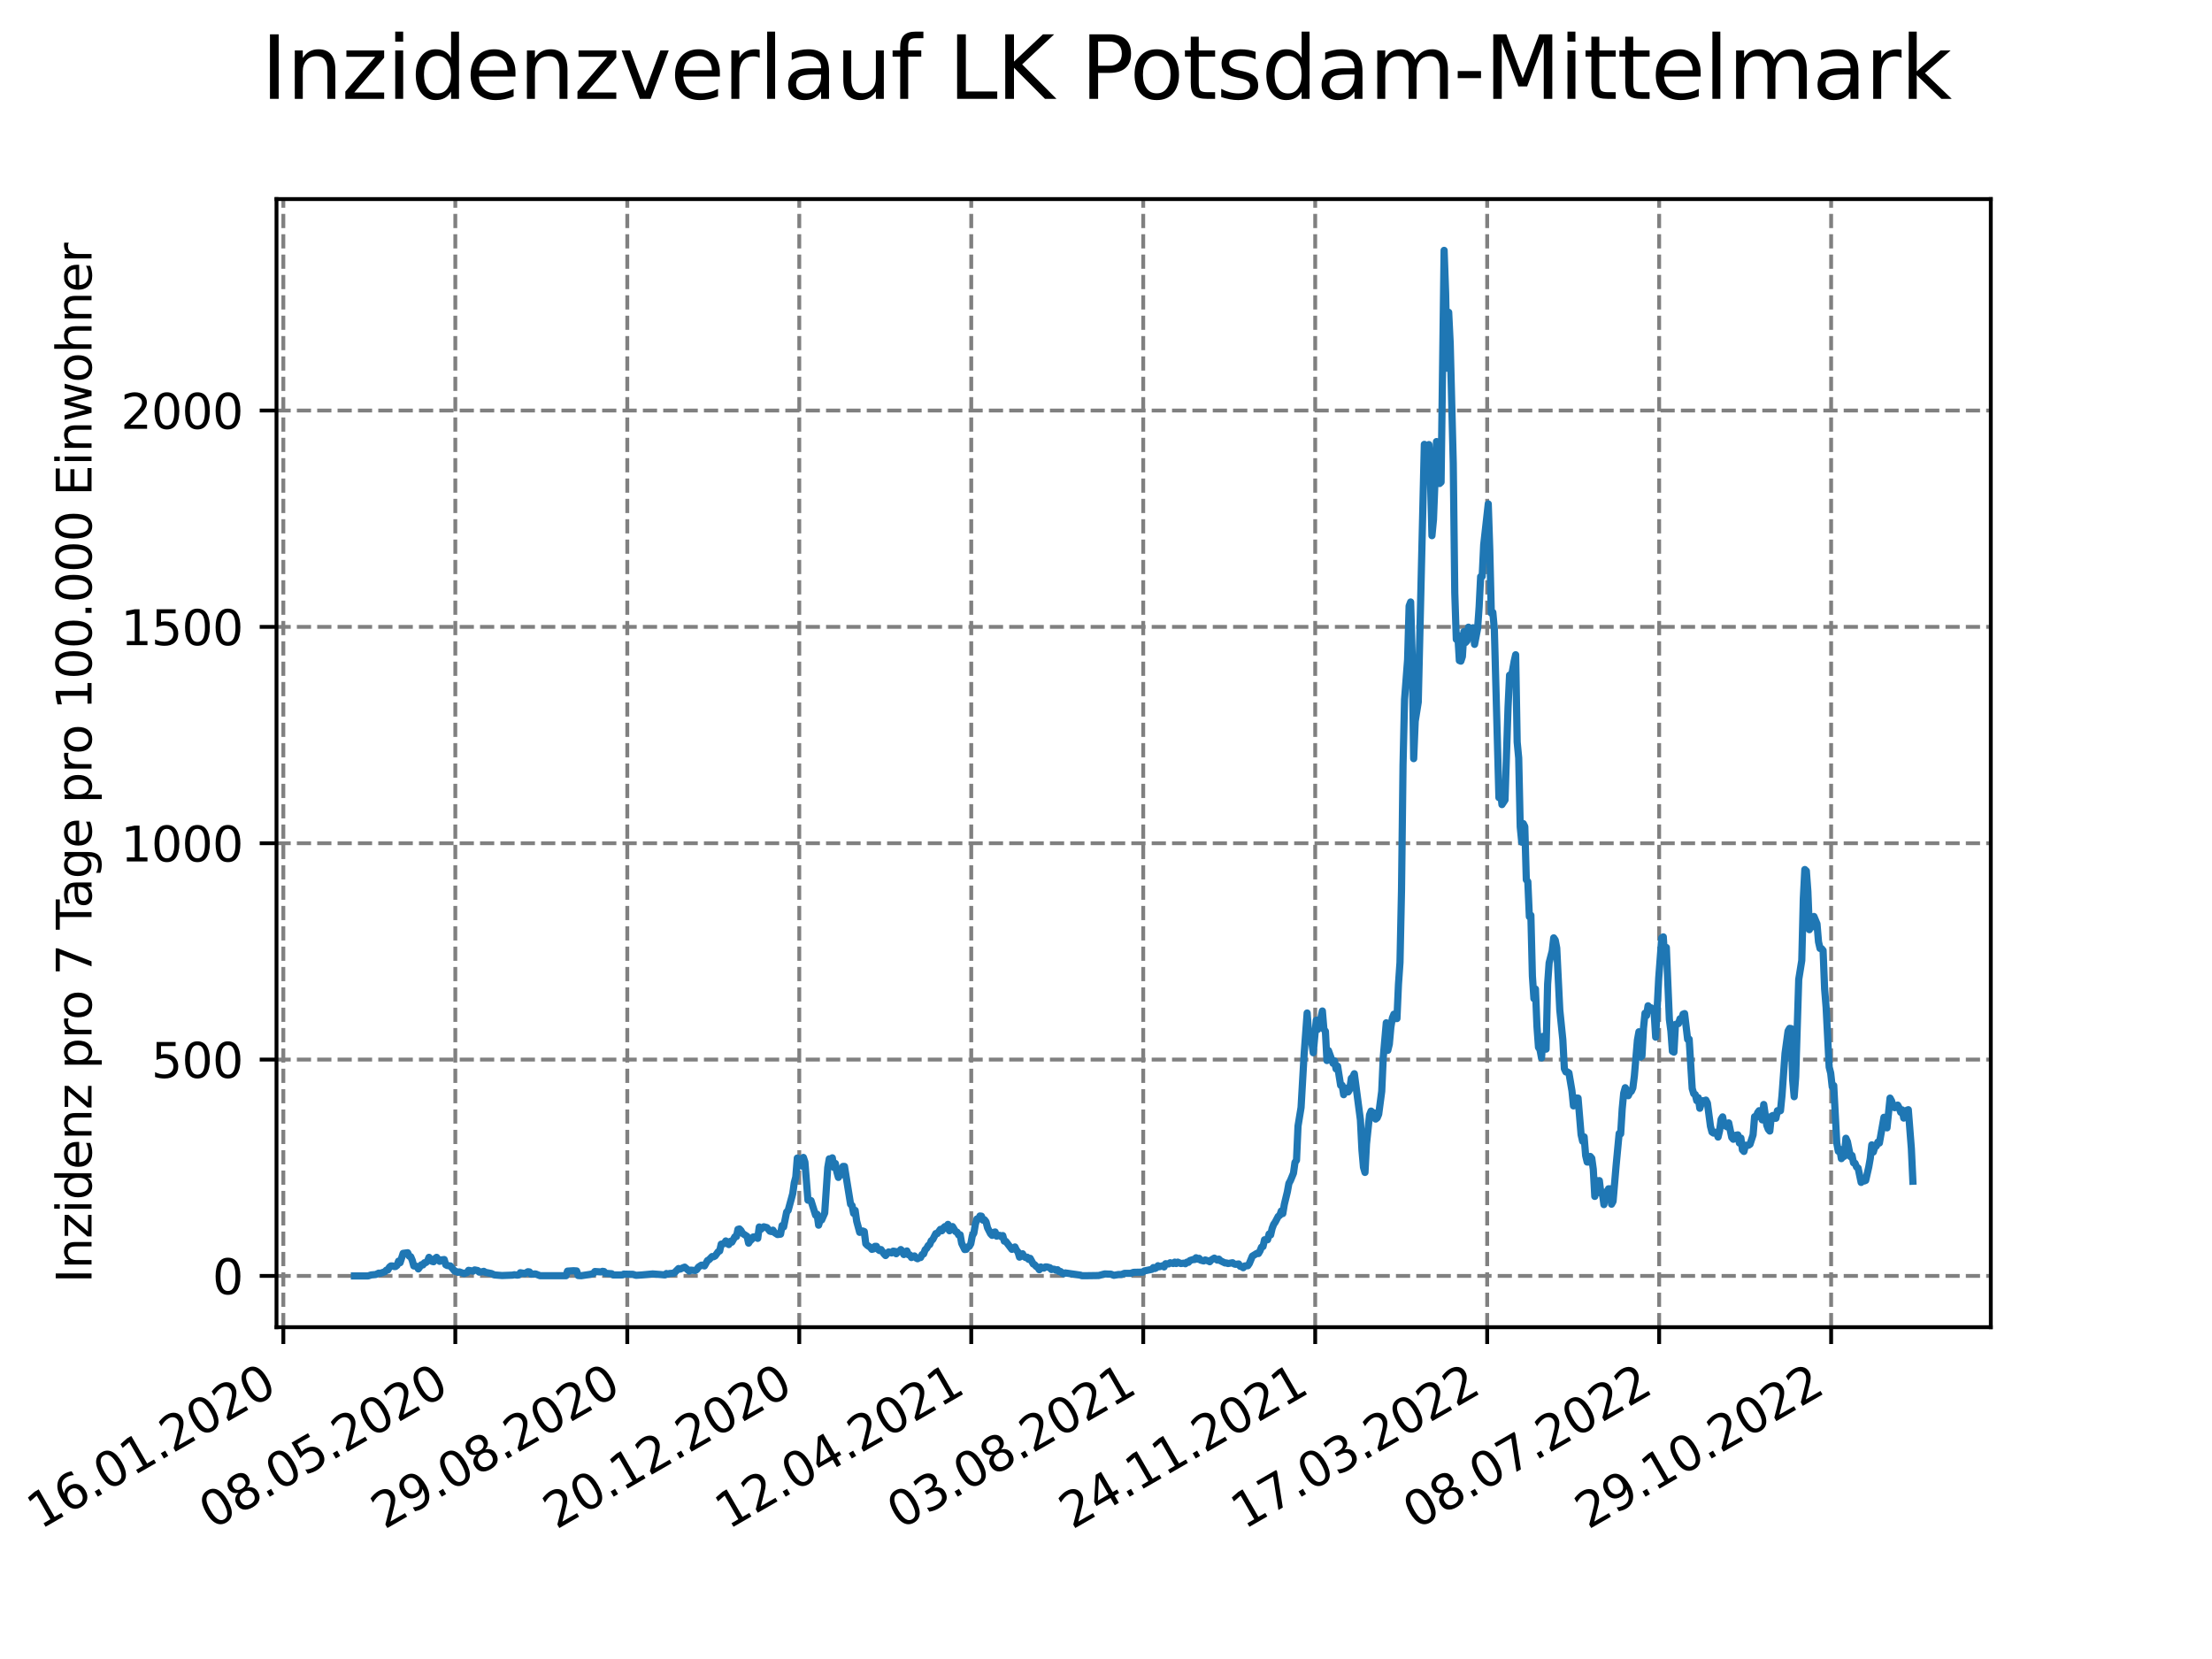 <?xml version="1.0" encoding="utf-8" standalone="no"?>
<!DOCTYPE svg PUBLIC "-//W3C//DTD SVG 1.1//EN"
  "http://www.w3.org/Graphics/SVG/1.1/DTD/svg11.dtd">
<svg xmlns:xlink="http://www.w3.org/1999/xlink" width="460.8pt" height="345.6pt" viewBox="0 0 460.8 345.6" xmlns="http://www.w3.org/2000/svg" version="1.1">
 <defs>
  <style type="text/css">*{stroke-linejoin: round; stroke-linecap: butt}</style>
 </defs>
 <g id="figure_1">
  <g id="patch_1">
   <path d="M 0 345.6 
L 460.8 345.6 
L 460.8 0 
L 0 0 
z
" style="fill: #ffffff"/>
  </g>
  <g id="axes_1">
   <g id="patch_2">
    <path d="M 57.6 276.48 
L 414.72 276.48 
L 414.72 41.472 
L 57.6 41.472 
z
" style="fill: #ffffff"/>
   </g>
   <g id="matplotlib.axis_1">
    <g id="xtick_1">
     <g id="line2d_1">
      <path d="M 59.024 276.48 
L 59.024 41.472 
" clip-path="url(#pfb2102e911)" style="fill: none; stroke-dasharray: 2.96,1.28; stroke-dashoffset: 0; stroke: #808080; stroke-width: 0.8"/>
     </g>
     <g id="line2d_2">
      <defs>
       <path id="mb296b9933c" d="M 0 0 
L 0 3.5 
" style="stroke: #000000; stroke-width: 0.8"/>
      </defs>
      <g>
       <use xlink:href="#mb296b9933c" x="59.024" y="276.48" style="stroke: #000000; stroke-width: 0.8"/>
      </g>
     </g>
     <g id="text_1">
      <!-- 16.01.2020 -->
      <g transform="translate(8.399 318.689) rotate(-30) scale(0.1 -0.1)">
       <defs>
        <path id="DejaVuSans-31" d="M 794 531 
L 1825 531 
L 1825 4091 
L 703 3866 
L 703 4441 
L 1819 4666 
L 2450 4666 
L 2450 531 
L 3481 531 
L 3481 0 
L 794 0 
L 794 531 
z
" transform="scale(0.016)"/>
        <path id="DejaVuSans-36" d="M 2113 2584 
Q 1688 2584 1439 2293 
Q 1191 2003 1191 1497 
Q 1191 994 1439 701 
Q 1688 409 2113 409 
Q 2538 409 2786 701 
Q 3034 994 3034 1497 
Q 3034 2003 2786 2293 
Q 2538 2584 2113 2584 
z
M 3366 4563 
L 3366 3988 
Q 3128 4100 2886 4159 
Q 2644 4219 2406 4219 
Q 1781 4219 1451 3797 
Q 1122 3375 1075 2522 
Q 1259 2794 1537 2939 
Q 1816 3084 2150 3084 
Q 2853 3084 3261 2657 
Q 3669 2231 3669 1497 
Q 3669 778 3244 343 
Q 2819 -91 2113 -91 
Q 1303 -91 875 529 
Q 447 1150 447 2328 
Q 447 3434 972 4092 
Q 1497 4750 2381 4750 
Q 2619 4750 2861 4703 
Q 3103 4656 3366 4563 
z
" transform="scale(0.016)"/>
        <path id="DejaVuSans-2e" d="M 684 794 
L 1344 794 
L 1344 0 
L 684 0 
L 684 794 
z
" transform="scale(0.016)"/>
        <path id="DejaVuSans-30" d="M 2034 4250 
Q 1547 4250 1301 3770 
Q 1056 3291 1056 2328 
Q 1056 1369 1301 889 
Q 1547 409 2034 409 
Q 2525 409 2770 889 
Q 3016 1369 3016 2328 
Q 3016 3291 2770 3770 
Q 2525 4250 2034 4250 
z
M 2034 4750 
Q 2819 4750 3233 4129 
Q 3647 3509 3647 2328 
Q 3647 1150 3233 529 
Q 2819 -91 2034 -91 
Q 1250 -91 836 529 
Q 422 1150 422 2328 
Q 422 3509 836 4129 
Q 1250 4750 2034 4750 
z
" transform="scale(0.016)"/>
        <path id="DejaVuSans-32" d="M 1228 531 
L 3431 531 
L 3431 0 
L 469 0 
L 469 531 
Q 828 903 1448 1529 
Q 2069 2156 2228 2338 
Q 2531 2678 2651 2914 
Q 2772 3150 2772 3378 
Q 2772 3750 2511 3984 
Q 2250 4219 1831 4219 
Q 1534 4219 1204 4116 
Q 875 4013 500 3803 
L 500 4441 
Q 881 4594 1212 4672 
Q 1544 4750 1819 4750 
Q 2544 4750 2975 4387 
Q 3406 4025 3406 3419 
Q 3406 3131 3298 2873 
Q 3191 2616 2906 2266 
Q 2828 2175 2409 1742 
Q 1991 1309 1228 531 
z
" transform="scale(0.016)"/>
       </defs>
       <use xlink:href="#DejaVuSans-31"/>
       <use xlink:href="#DejaVuSans-36" x="63.623"/>
       <use xlink:href="#DejaVuSans-2e" x="127.246"/>
       <use xlink:href="#DejaVuSans-30" x="159.033"/>
       <use xlink:href="#DejaVuSans-31" x="222.656"/>
       <use xlink:href="#DejaVuSans-2e" x="286.279"/>
       <use xlink:href="#DejaVuSans-32" x="318.066"/>
       <use xlink:href="#DejaVuSans-30" x="381.689"/>
       <use xlink:href="#DejaVuSans-32" x="445.312"/>
       <use xlink:href="#DejaVuSans-30" x="508.936"/>
      </g>
     </g>
    </g>
    <g id="xtick_2">
     <g id="line2d_3">
      <path d="M 94.85 276.48 
L 94.85 41.472 
" clip-path="url(#pfb2102e911)" style="fill: none; stroke-dasharray: 2.96,1.28; stroke-dashoffset: 0; stroke: #808080; stroke-width: 0.8"/>
     </g>
     <g id="line2d_4">
      <g>
       <use xlink:href="#mb296b9933c" x="94.85" y="276.48" style="stroke: #000000; stroke-width: 0.8"/>
      </g>
     </g>
     <g id="text_2">
      <!-- 08.05.2020 -->
      <g transform="translate(44.225 318.689) rotate(-30) scale(0.1 -0.1)">
       <defs>
        <path id="DejaVuSans-38" d="M 2034 2216 
Q 1584 2216 1326 1975 
Q 1069 1734 1069 1313 
Q 1069 891 1326 650 
Q 1584 409 2034 409 
Q 2484 409 2743 651 
Q 3003 894 3003 1313 
Q 3003 1734 2745 1975 
Q 2488 2216 2034 2216 
z
M 1403 2484 
Q 997 2584 770 2862 
Q 544 3141 544 3541 
Q 544 4100 942 4425 
Q 1341 4750 2034 4750 
Q 2731 4750 3128 4425 
Q 3525 4100 3525 3541 
Q 3525 3141 3298 2862 
Q 3072 2584 2669 2484 
Q 3125 2378 3379 2068 
Q 3634 1759 3634 1313 
Q 3634 634 3220 271 
Q 2806 -91 2034 -91 
Q 1263 -91 848 271 
Q 434 634 434 1313 
Q 434 1759 690 2068 
Q 947 2378 1403 2484 
z
M 1172 3481 
Q 1172 3119 1398 2916 
Q 1625 2713 2034 2713 
Q 2441 2713 2670 2916 
Q 2900 3119 2900 3481 
Q 2900 3844 2670 4047 
Q 2441 4250 2034 4250 
Q 1625 4250 1398 4047 
Q 1172 3844 1172 3481 
z
" transform="scale(0.016)"/>
        <path id="DejaVuSans-35" d="M 691 4666 
L 3169 4666 
L 3169 4134 
L 1269 4134 
L 1269 2991 
Q 1406 3038 1543 3061 
Q 1681 3084 1819 3084 
Q 2600 3084 3056 2656 
Q 3513 2228 3513 1497 
Q 3513 744 3044 326 
Q 2575 -91 1722 -91 
Q 1428 -91 1123 -41 
Q 819 9 494 109 
L 494 744 
Q 775 591 1075 516 
Q 1375 441 1709 441 
Q 2250 441 2565 725 
Q 2881 1009 2881 1497 
Q 2881 1984 2565 2268 
Q 2250 2553 1709 2553 
Q 1456 2553 1204 2497 
Q 953 2441 691 2322 
L 691 4666 
z
" transform="scale(0.016)"/>
       </defs>
       <use xlink:href="#DejaVuSans-30"/>
       <use xlink:href="#DejaVuSans-38" x="63.623"/>
       <use xlink:href="#DejaVuSans-2e" x="127.246"/>
       <use xlink:href="#DejaVuSans-30" x="159.033"/>
       <use xlink:href="#DejaVuSans-35" x="222.656"/>
       <use xlink:href="#DejaVuSans-2e" x="286.279"/>
       <use xlink:href="#DejaVuSans-32" x="318.066"/>
       <use xlink:href="#DejaVuSans-30" x="381.689"/>
       <use xlink:href="#DejaVuSans-32" x="445.312"/>
       <use xlink:href="#DejaVuSans-30" x="508.936"/>
      </g>
     </g>
    </g>
    <g id="xtick_3">
     <g id="line2d_5">
      <path d="M 130.676 276.48 
L 130.676 41.472 
" clip-path="url(#pfb2102e911)" style="fill: none; stroke-dasharray: 2.96,1.28; stroke-dashoffset: 0; stroke: #808080; stroke-width: 0.8"/>
     </g>
     <g id="line2d_6">
      <g>
       <use xlink:href="#mb296b9933c" x="130.676" y="276.48" style="stroke: #000000; stroke-width: 0.8"/>
      </g>
     </g>
     <g id="text_3">
      <!-- 29.08.2020 -->
      <g transform="translate(80.051 318.689) rotate(-30) scale(0.1 -0.1)">
       <defs>
        <path id="DejaVuSans-39" d="M 703 97 
L 703 672 
Q 941 559 1184 500 
Q 1428 441 1663 441 
Q 2288 441 2617 861 
Q 2947 1281 2994 2138 
Q 2813 1869 2534 1725 
Q 2256 1581 1919 1581 
Q 1219 1581 811 2004 
Q 403 2428 403 3163 
Q 403 3881 828 4315 
Q 1253 4750 1959 4750 
Q 2769 4750 3195 4129 
Q 3622 3509 3622 2328 
Q 3622 1225 3098 567 
Q 2575 -91 1691 -91 
Q 1453 -91 1209 -44 
Q 966 3 703 97 
z
M 1959 2075 
Q 2384 2075 2632 2365 
Q 2881 2656 2881 3163 
Q 2881 3666 2632 3958 
Q 2384 4250 1959 4250 
Q 1534 4250 1286 3958 
Q 1038 3666 1038 3163 
Q 1038 2656 1286 2365 
Q 1534 2075 1959 2075 
z
" transform="scale(0.016)"/>
       </defs>
       <use xlink:href="#DejaVuSans-32"/>
       <use xlink:href="#DejaVuSans-39" x="63.623"/>
       <use xlink:href="#DejaVuSans-2e" x="127.246"/>
       <use xlink:href="#DejaVuSans-30" x="159.033"/>
       <use xlink:href="#DejaVuSans-38" x="222.656"/>
       <use xlink:href="#DejaVuSans-2e" x="286.279"/>
       <use xlink:href="#DejaVuSans-32" x="318.066"/>
       <use xlink:href="#DejaVuSans-30" x="381.689"/>
       <use xlink:href="#DejaVuSans-32" x="445.312"/>
       <use xlink:href="#DejaVuSans-30" x="508.936"/>
      </g>
     </g>
    </g>
    <g id="xtick_4">
     <g id="line2d_7">
      <path d="M 166.502 276.48 
L 166.502 41.472 
" clip-path="url(#pfb2102e911)" style="fill: none; stroke-dasharray: 2.96,1.28; stroke-dashoffset: 0; stroke: #808080; stroke-width: 0.8"/>
     </g>
     <g id="line2d_8">
      <g>
       <use xlink:href="#mb296b9933c" x="166.502" y="276.48" style="stroke: #000000; stroke-width: 0.8"/>
      </g>
     </g>
     <g id="text_4">
      <!-- 20.12.2020 -->
      <g transform="translate(115.877 318.689) rotate(-30) scale(0.1 -0.1)">
       <use xlink:href="#DejaVuSans-32"/>
       <use xlink:href="#DejaVuSans-30" x="63.623"/>
       <use xlink:href="#DejaVuSans-2e" x="127.246"/>
       <use xlink:href="#DejaVuSans-31" x="159.033"/>
       <use xlink:href="#DejaVuSans-32" x="222.656"/>
       <use xlink:href="#DejaVuSans-2e" x="286.279"/>
       <use xlink:href="#DejaVuSans-32" x="318.066"/>
       <use xlink:href="#DejaVuSans-30" x="381.689"/>
       <use xlink:href="#DejaVuSans-32" x="445.312"/>
       <use xlink:href="#DejaVuSans-30" x="508.936"/>
      </g>
     </g>
    </g>
    <g id="xtick_5">
     <g id="line2d_9">
      <path d="M 202.329 276.48 
L 202.329 41.472 
" clip-path="url(#pfb2102e911)" style="fill: none; stroke-dasharray: 2.96,1.28; stroke-dashoffset: 0; stroke: #808080; stroke-width: 0.8"/>
     </g>
     <g id="line2d_10">
      <g>
       <use xlink:href="#mb296b9933c" x="202.329" y="276.48" style="stroke: #000000; stroke-width: 0.8"/>
      </g>
     </g>
     <g id="text_5">
      <!-- 12.04.2021 -->
      <g transform="translate(151.703 318.689) rotate(-30) scale(0.1 -0.1)">
       <defs>
        <path id="DejaVuSans-34" d="M 2419 4116 
L 825 1625 
L 2419 1625 
L 2419 4116 
z
M 2253 4666 
L 3047 4666 
L 3047 1625 
L 3713 1625 
L 3713 1100 
L 3047 1100 
L 3047 0 
L 2419 0 
L 2419 1100 
L 313 1100 
L 313 1709 
L 2253 4666 
z
" transform="scale(0.016)"/>
       </defs>
       <use xlink:href="#DejaVuSans-31"/>
       <use xlink:href="#DejaVuSans-32" x="63.623"/>
       <use xlink:href="#DejaVuSans-2e" x="127.246"/>
       <use xlink:href="#DejaVuSans-30" x="159.033"/>
       <use xlink:href="#DejaVuSans-34" x="222.656"/>
       <use xlink:href="#DejaVuSans-2e" x="286.279"/>
       <use xlink:href="#DejaVuSans-32" x="318.066"/>
       <use xlink:href="#DejaVuSans-30" x="381.689"/>
       <use xlink:href="#DejaVuSans-32" x="445.312"/>
       <use xlink:href="#DejaVuSans-31" x="508.936"/>
      </g>
     </g>
    </g>
    <g id="xtick_6">
     <g id="line2d_11">
      <path d="M 238.155 276.48 
L 238.155 41.472 
" clip-path="url(#pfb2102e911)" style="fill: none; stroke-dasharray: 2.96,1.28; stroke-dashoffset: 0; stroke: #808080; stroke-width: 0.8"/>
     </g>
     <g id="line2d_12">
      <g>
       <use xlink:href="#mb296b9933c" x="238.155" y="276.48" style="stroke: #000000; stroke-width: 0.8"/>
      </g>
     </g>
     <g id="text_6">
      <!-- 03.08.2021 -->
      <g transform="translate(187.53 318.689) rotate(-30) scale(0.1 -0.1)">
       <defs>
        <path id="DejaVuSans-33" d="M 2597 2516 
Q 3050 2419 3304 2112 
Q 3559 1806 3559 1356 
Q 3559 666 3084 287 
Q 2609 -91 1734 -91 
Q 1441 -91 1130 -33 
Q 819 25 488 141 
L 488 750 
Q 750 597 1062 519 
Q 1375 441 1716 441 
Q 2309 441 2620 675 
Q 2931 909 2931 1356 
Q 2931 1769 2642 2001 
Q 2353 2234 1838 2234 
L 1294 2234 
L 1294 2753 
L 1863 2753 
Q 2328 2753 2575 2939 
Q 2822 3125 2822 3475 
Q 2822 3834 2567 4026 
Q 2313 4219 1838 4219 
Q 1578 4219 1281 4162 
Q 984 4106 628 3988 
L 628 4550 
Q 988 4650 1302 4700 
Q 1616 4750 1894 4750 
Q 2613 4750 3031 4423 
Q 3450 4097 3450 3541 
Q 3450 3153 3228 2886 
Q 3006 2619 2597 2516 
z
" transform="scale(0.016)"/>
       </defs>
       <use xlink:href="#DejaVuSans-30"/>
       <use xlink:href="#DejaVuSans-33" x="63.623"/>
       <use xlink:href="#DejaVuSans-2e" x="127.246"/>
       <use xlink:href="#DejaVuSans-30" x="159.033"/>
       <use xlink:href="#DejaVuSans-38" x="222.656"/>
       <use xlink:href="#DejaVuSans-2e" x="286.279"/>
       <use xlink:href="#DejaVuSans-32" x="318.066"/>
       <use xlink:href="#DejaVuSans-30" x="381.689"/>
       <use xlink:href="#DejaVuSans-32" x="445.312"/>
       <use xlink:href="#DejaVuSans-31" x="508.936"/>
      </g>
     </g>
    </g>
    <g id="xtick_7">
     <g id="line2d_13">
      <path d="M 273.981 276.48 
L 273.981 41.472 
" clip-path="url(#pfb2102e911)" style="fill: none; stroke-dasharray: 2.96,1.28; stroke-dashoffset: 0; stroke: #808080; stroke-width: 0.8"/>
     </g>
     <g id="line2d_14">
      <g>
       <use xlink:href="#mb296b9933c" x="273.981" y="276.48" style="stroke: #000000; stroke-width: 0.8"/>
      </g>
     </g>
     <g id="text_7">
      <!-- 24.11.2021 -->
      <g transform="translate(223.356 318.689) rotate(-30) scale(0.1 -0.1)">
       <use xlink:href="#DejaVuSans-32"/>
       <use xlink:href="#DejaVuSans-34" x="63.623"/>
       <use xlink:href="#DejaVuSans-2e" x="127.246"/>
       <use xlink:href="#DejaVuSans-31" x="159.033"/>
       <use xlink:href="#DejaVuSans-31" x="222.656"/>
       <use xlink:href="#DejaVuSans-2e" x="286.279"/>
       <use xlink:href="#DejaVuSans-32" x="318.066"/>
       <use xlink:href="#DejaVuSans-30" x="381.689"/>
       <use xlink:href="#DejaVuSans-32" x="445.312"/>
       <use xlink:href="#DejaVuSans-31" x="508.936"/>
      </g>
     </g>
    </g>
    <g id="xtick_8">
     <g id="line2d_15">
      <path d="M 309.807 276.48 
L 309.807 41.472 
" clip-path="url(#pfb2102e911)" style="fill: none; stroke-dasharray: 2.96,1.28; stroke-dashoffset: 0; stroke: #808080; stroke-width: 0.8"/>
     </g>
     <g id="line2d_16">
      <g>
       <use xlink:href="#mb296b9933c" x="309.807" y="276.48" style="stroke: #000000; stroke-width: 0.8"/>
      </g>
     </g>
     <g id="text_8">
      <!-- 17.03.2022 -->
      <g transform="translate(259.182 318.689) rotate(-30) scale(0.1 -0.1)">
       <defs>
        <path id="DejaVuSans-37" d="M 525 4666 
L 3525 4666 
L 3525 4397 
L 1831 0 
L 1172 0 
L 2766 4134 
L 525 4134 
L 525 4666 
z
" transform="scale(0.016)"/>
       </defs>
       <use xlink:href="#DejaVuSans-31"/>
       <use xlink:href="#DejaVuSans-37" x="63.623"/>
       <use xlink:href="#DejaVuSans-2e" x="127.246"/>
       <use xlink:href="#DejaVuSans-30" x="159.033"/>
       <use xlink:href="#DejaVuSans-33" x="222.656"/>
       <use xlink:href="#DejaVuSans-2e" x="286.279"/>
       <use xlink:href="#DejaVuSans-32" x="318.066"/>
       <use xlink:href="#DejaVuSans-30" x="381.689"/>
       <use xlink:href="#DejaVuSans-32" x="445.312"/>
       <use xlink:href="#DejaVuSans-32" x="508.936"/>
      </g>
     </g>
    </g>
    <g id="xtick_9">
     <g id="line2d_17">
      <path d="M 345.633 276.48 
L 345.633 41.472 
" clip-path="url(#pfb2102e911)" style="fill: none; stroke-dasharray: 2.96,1.28; stroke-dashoffset: 0; stroke: #808080; stroke-width: 0.8"/>
     </g>
     <g id="line2d_18">
      <g>
       <use xlink:href="#mb296b9933c" x="345.633" y="276.48" style="stroke: #000000; stroke-width: 0.8"/>
      </g>
     </g>
     <g id="text_9">
      <!-- 08.07.2022 -->
      <g transform="translate(295.008 318.689) rotate(-30) scale(0.1 -0.1)">
       <use xlink:href="#DejaVuSans-30"/>
       <use xlink:href="#DejaVuSans-38" x="63.623"/>
       <use xlink:href="#DejaVuSans-2e" x="127.246"/>
       <use xlink:href="#DejaVuSans-30" x="159.033"/>
       <use xlink:href="#DejaVuSans-37" x="222.656"/>
       <use xlink:href="#DejaVuSans-2e" x="286.279"/>
       <use xlink:href="#DejaVuSans-32" x="318.066"/>
       <use xlink:href="#DejaVuSans-30" x="381.689"/>
       <use xlink:href="#DejaVuSans-32" x="445.312"/>
       <use xlink:href="#DejaVuSans-32" x="508.936"/>
      </g>
     </g>
    </g>
    <g id="xtick_10">
     <g id="line2d_19">
      <path d="M 381.459 276.48 
L 381.459 41.472 
" clip-path="url(#pfb2102e911)" style="fill: none; stroke-dasharray: 2.96,1.28; stroke-dashoffset: 0; stroke: #808080; stroke-width: 0.8"/>
     </g>
     <g id="line2d_20">
      <g>
       <use xlink:href="#mb296b9933c" x="381.459" y="276.48" style="stroke: #000000; stroke-width: 0.8"/>
      </g>
     </g>
     <g id="text_10">
      <!-- 29.10.2022 -->
      <g transform="translate(330.834 318.689) rotate(-30) scale(0.1 -0.1)">
       <use xlink:href="#DejaVuSans-32"/>
       <use xlink:href="#DejaVuSans-39" x="63.623"/>
       <use xlink:href="#DejaVuSans-2e" x="127.246"/>
       <use xlink:href="#DejaVuSans-31" x="159.033"/>
       <use xlink:href="#DejaVuSans-30" x="222.656"/>
       <use xlink:href="#DejaVuSans-2e" x="286.279"/>
       <use xlink:href="#DejaVuSans-32" x="318.066"/>
       <use xlink:href="#DejaVuSans-30" x="381.689"/>
       <use xlink:href="#DejaVuSans-32" x="445.312"/>
       <use xlink:href="#DejaVuSans-32" x="508.936"/>
      </g>
     </g>
    </g>
   </g>
   <g id="matplotlib.axis_2">
    <g id="ytick_1">
     <g id="line2d_21">
      <path d="M 57.6 265.798 
L 414.72 265.798 
" clip-path="url(#pfb2102e911)" style="fill: none; stroke-dasharray: 2.96,1.28; stroke-dashoffset: 0; stroke: #808080; stroke-width: 0.8"/>
     </g>
     <g id="line2d_22">
      <defs>
       <path id="m0886088655" d="M 0 0 
L -3.5 0 
" style="stroke: #000000; stroke-width: 0.8"/>
      </defs>
      <g>
       <use xlink:href="#m0886088655" x="57.6" y="265.798" style="stroke: #000000; stroke-width: 0.8"/>
      </g>
     </g>
     <g id="text_11">
      <!-- 0 -->
      <g transform="translate(44.237 269.597) scale(0.1 -0.1)">
       <use xlink:href="#DejaVuSans-30"/>
      </g>
     </g>
    </g>
    <g id="ytick_2">
     <g id="line2d_23">
      <path d="M 57.6 220.729 
L 414.72 220.729 
" clip-path="url(#pfb2102e911)" style="fill: none; stroke-dasharray: 2.96,1.28; stroke-dashoffset: 0; stroke: #808080; stroke-width: 0.8"/>
     </g>
     <g id="line2d_24">
      <g>
       <use xlink:href="#m0886088655" x="57.6" y="220.729" style="stroke: #000000; stroke-width: 0.8"/>
      </g>
     </g>
     <g id="text_12">
      <!-- 500 -->
      <g transform="translate(31.512 224.528) scale(0.1 -0.1)">
       <use xlink:href="#DejaVuSans-35"/>
       <use xlink:href="#DejaVuSans-30" x="63.623"/>
       <use xlink:href="#DejaVuSans-30" x="127.246"/>
      </g>
     </g>
    </g>
    <g id="ytick_3">
     <g id="line2d_25">
      <path d="M 57.6 175.66 
L 414.72 175.66 
" clip-path="url(#pfb2102e911)" style="fill: none; stroke-dasharray: 2.96,1.28; stroke-dashoffset: 0; stroke: #808080; stroke-width: 0.8"/>
     </g>
     <g id="line2d_26">
      <g>
       <use xlink:href="#m0886088655" x="57.6" y="175.66" style="stroke: #000000; stroke-width: 0.8"/>
      </g>
     </g>
     <g id="text_13">
      <!-- 1000 -->
      <g transform="translate(25.15 179.459) scale(0.1 -0.1)">
       <use xlink:href="#DejaVuSans-31"/>
       <use xlink:href="#DejaVuSans-30" x="63.623"/>
       <use xlink:href="#DejaVuSans-30" x="127.246"/>
       <use xlink:href="#DejaVuSans-30" x="190.869"/>
      </g>
     </g>
    </g>
    <g id="ytick_4">
     <g id="line2d_27">
      <path d="M 57.6 130.59 
L 414.72 130.59 
" clip-path="url(#pfb2102e911)" style="fill: none; stroke-dasharray: 2.96,1.28; stroke-dashoffset: 0; stroke: #808080; stroke-width: 0.8"/>
     </g>
     <g id="line2d_28">
      <g>
       <use xlink:href="#m0886088655" x="57.6" y="130.59" style="stroke: #000000; stroke-width: 0.8"/>
      </g>
     </g>
     <g id="text_14">
      <!-- 1500 -->
      <g transform="translate(25.15 134.39) scale(0.1 -0.1)">
       <use xlink:href="#DejaVuSans-31"/>
       <use xlink:href="#DejaVuSans-35" x="63.623"/>
       <use xlink:href="#DejaVuSans-30" x="127.246"/>
       <use xlink:href="#DejaVuSans-30" x="190.869"/>
      </g>
     </g>
    </g>
    <g id="ytick_5">
     <g id="line2d_29">
      <path d="M 57.6 85.521 
L 414.72 85.521 
" clip-path="url(#pfb2102e911)" style="fill: none; stroke-dasharray: 2.96,1.28; stroke-dashoffset: 0; stroke: #808080; stroke-width: 0.8"/>
     </g>
     <g id="line2d_30">
      <g>
       <use xlink:href="#m0886088655" x="57.6" y="85.521" style="stroke: #000000; stroke-width: 0.8"/>
      </g>
     </g>
     <g id="text_15">
      <!-- 2000 -->
      <g transform="translate(25.15 89.321) scale(0.1 -0.1)">
       <use xlink:href="#DejaVuSans-32"/>
       <use xlink:href="#DejaVuSans-30" x="63.623"/>
       <use xlink:href="#DejaVuSans-30" x="127.246"/>
       <use xlink:href="#DejaVuSans-30" x="190.869"/>
      </g>
     </g>
    </g>
    <g id="text_16">
     <!-- Inzidenz pro 7 Tage pro 100.000 Einwohner -->
     <g transform="translate(19.07 267.301) rotate(-90) scale(0.1 -0.1)">
      <defs>
       <path id="DejaVuSans-49" d="M 628 4666 
L 1259 4666 
L 1259 0 
L 628 0 
L 628 4666 
z
" transform="scale(0.016)"/>
       <path id="DejaVuSans-6e" d="M 3513 2113 
L 3513 0 
L 2938 0 
L 2938 2094 
Q 2938 2591 2744 2837 
Q 2550 3084 2163 3084 
Q 1697 3084 1428 2787 
Q 1159 2491 1159 1978 
L 1159 0 
L 581 0 
L 581 3500 
L 1159 3500 
L 1159 2956 
Q 1366 3272 1645 3428 
Q 1925 3584 2291 3584 
Q 2894 3584 3203 3211 
Q 3513 2838 3513 2113 
z
" transform="scale(0.016)"/>
       <path id="DejaVuSans-7a" d="M 353 3500 
L 3084 3500 
L 3084 2975 
L 922 459 
L 3084 459 
L 3084 0 
L 275 0 
L 275 525 
L 2438 3041 
L 353 3041 
L 353 3500 
z
" transform="scale(0.016)"/>
       <path id="DejaVuSans-69" d="M 603 3500 
L 1178 3500 
L 1178 0 
L 603 0 
L 603 3500 
z
M 603 4863 
L 1178 4863 
L 1178 4134 
L 603 4134 
L 603 4863 
z
" transform="scale(0.016)"/>
       <path id="DejaVuSans-64" d="M 2906 2969 
L 2906 4863 
L 3481 4863 
L 3481 0 
L 2906 0 
L 2906 525 
Q 2725 213 2448 61 
Q 2172 -91 1784 -91 
Q 1150 -91 751 415 
Q 353 922 353 1747 
Q 353 2572 751 3078 
Q 1150 3584 1784 3584 
Q 2172 3584 2448 3432 
Q 2725 3281 2906 2969 
z
M 947 1747 
Q 947 1113 1208 752 
Q 1469 391 1925 391 
Q 2381 391 2643 752 
Q 2906 1113 2906 1747 
Q 2906 2381 2643 2742 
Q 2381 3103 1925 3103 
Q 1469 3103 1208 2742 
Q 947 2381 947 1747 
z
" transform="scale(0.016)"/>
       <path id="DejaVuSans-65" d="M 3597 1894 
L 3597 1613 
L 953 1613 
Q 991 1019 1311 708 
Q 1631 397 2203 397 
Q 2534 397 2845 478 
Q 3156 559 3463 722 
L 3463 178 
Q 3153 47 2828 -22 
Q 2503 -91 2169 -91 
Q 1331 -91 842 396 
Q 353 884 353 1716 
Q 353 2575 817 3079 
Q 1281 3584 2069 3584 
Q 2775 3584 3186 3129 
Q 3597 2675 3597 1894 
z
M 3022 2063 
Q 3016 2534 2758 2815 
Q 2500 3097 2075 3097 
Q 1594 3097 1305 2825 
Q 1016 2553 972 2059 
L 3022 2063 
z
" transform="scale(0.016)"/>
       <path id="DejaVuSans-20" transform="scale(0.016)"/>
       <path id="DejaVuSans-70" d="M 1159 525 
L 1159 -1331 
L 581 -1331 
L 581 3500 
L 1159 3500 
L 1159 2969 
Q 1341 3281 1617 3432 
Q 1894 3584 2278 3584 
Q 2916 3584 3314 3078 
Q 3713 2572 3713 1747 
Q 3713 922 3314 415 
Q 2916 -91 2278 -91 
Q 1894 -91 1617 61 
Q 1341 213 1159 525 
z
M 3116 1747 
Q 3116 2381 2855 2742 
Q 2594 3103 2138 3103 
Q 1681 3103 1420 2742 
Q 1159 2381 1159 1747 
Q 1159 1113 1420 752 
Q 1681 391 2138 391 
Q 2594 391 2855 752 
Q 3116 1113 3116 1747 
z
" transform="scale(0.016)"/>
       <path id="DejaVuSans-72" d="M 2631 2963 
Q 2534 3019 2420 3045 
Q 2306 3072 2169 3072 
Q 1681 3072 1420 2755 
Q 1159 2438 1159 1844 
L 1159 0 
L 581 0 
L 581 3500 
L 1159 3500 
L 1159 2956 
Q 1341 3275 1631 3429 
Q 1922 3584 2338 3584 
Q 2397 3584 2469 3576 
Q 2541 3569 2628 3553 
L 2631 2963 
z
" transform="scale(0.016)"/>
       <path id="DejaVuSans-6f" d="M 1959 3097 
Q 1497 3097 1228 2736 
Q 959 2375 959 1747 
Q 959 1119 1226 758 
Q 1494 397 1959 397 
Q 2419 397 2687 759 
Q 2956 1122 2956 1747 
Q 2956 2369 2687 2733 
Q 2419 3097 1959 3097 
z
M 1959 3584 
Q 2709 3584 3137 3096 
Q 3566 2609 3566 1747 
Q 3566 888 3137 398 
Q 2709 -91 1959 -91 
Q 1206 -91 779 398 
Q 353 888 353 1747 
Q 353 2609 779 3096 
Q 1206 3584 1959 3584 
z
" transform="scale(0.016)"/>
       <path id="DejaVuSans-54" d="M -19 4666 
L 3928 4666 
L 3928 4134 
L 2272 4134 
L 2272 0 
L 1638 0 
L 1638 4134 
L -19 4134 
L -19 4666 
z
" transform="scale(0.016)"/>
       <path id="DejaVuSans-61" d="M 2194 1759 
Q 1497 1759 1228 1600 
Q 959 1441 959 1056 
Q 959 750 1161 570 
Q 1363 391 1709 391 
Q 2188 391 2477 730 
Q 2766 1069 2766 1631 
L 2766 1759 
L 2194 1759 
z
M 3341 1997 
L 3341 0 
L 2766 0 
L 2766 531 
Q 2569 213 2275 61 
Q 1981 -91 1556 -91 
Q 1019 -91 701 211 
Q 384 513 384 1019 
Q 384 1609 779 1909 
Q 1175 2209 1959 2209 
L 2766 2209 
L 2766 2266 
Q 2766 2663 2505 2880 
Q 2244 3097 1772 3097 
Q 1472 3097 1187 3025 
Q 903 2953 641 2809 
L 641 3341 
Q 956 3463 1253 3523 
Q 1550 3584 1831 3584 
Q 2591 3584 2966 3190 
Q 3341 2797 3341 1997 
z
" transform="scale(0.016)"/>
       <path id="DejaVuSans-67" d="M 2906 1791 
Q 2906 2416 2648 2759 
Q 2391 3103 1925 3103 
Q 1463 3103 1205 2759 
Q 947 2416 947 1791 
Q 947 1169 1205 825 
Q 1463 481 1925 481 
Q 2391 481 2648 825 
Q 2906 1169 2906 1791 
z
M 3481 434 
Q 3481 -459 3084 -895 
Q 2688 -1331 1869 -1331 
Q 1566 -1331 1297 -1286 
Q 1028 -1241 775 -1147 
L 775 -588 
Q 1028 -725 1275 -790 
Q 1522 -856 1778 -856 
Q 2344 -856 2625 -561 
Q 2906 -266 2906 331 
L 2906 616 
Q 2728 306 2450 153 
Q 2172 0 1784 0 
Q 1141 0 747 490 
Q 353 981 353 1791 
Q 353 2603 747 3093 
Q 1141 3584 1784 3584 
Q 2172 3584 2450 3431 
Q 2728 3278 2906 2969 
L 2906 3500 
L 3481 3500 
L 3481 434 
z
" transform="scale(0.016)"/>
       <path id="DejaVuSans-45" d="M 628 4666 
L 3578 4666 
L 3578 4134 
L 1259 4134 
L 1259 2753 
L 3481 2753 
L 3481 2222 
L 1259 2222 
L 1259 531 
L 3634 531 
L 3634 0 
L 628 0 
L 628 4666 
z
" transform="scale(0.016)"/>
       <path id="DejaVuSans-77" d="M 269 3500 
L 844 3500 
L 1563 769 
L 2278 3500 
L 2956 3500 
L 3675 769 
L 4391 3500 
L 4966 3500 
L 4050 0 
L 3372 0 
L 2619 2869 
L 1863 0 
L 1184 0 
L 269 3500 
z
" transform="scale(0.016)"/>
       <path id="DejaVuSans-68" d="M 3513 2113 
L 3513 0 
L 2938 0 
L 2938 2094 
Q 2938 2591 2744 2837 
Q 2550 3084 2163 3084 
Q 1697 3084 1428 2787 
Q 1159 2491 1159 1978 
L 1159 0 
L 581 0 
L 581 4863 
L 1159 4863 
L 1159 2956 
Q 1366 3272 1645 3428 
Q 1925 3584 2291 3584 
Q 2894 3584 3203 3211 
Q 3513 2838 3513 2113 
z
" transform="scale(0.016)"/>
      </defs>
      <use xlink:href="#DejaVuSans-49"/>
      <use xlink:href="#DejaVuSans-6e" x="29.492"/>
      <use xlink:href="#DejaVuSans-7a" x="92.871"/>
      <use xlink:href="#DejaVuSans-69" x="145.361"/>
      <use xlink:href="#DejaVuSans-64" x="173.145"/>
      <use xlink:href="#DejaVuSans-65" x="236.621"/>
      <use xlink:href="#DejaVuSans-6e" x="298.145"/>
      <use xlink:href="#DejaVuSans-7a" x="361.523"/>
      <use xlink:href="#DejaVuSans-20" x="414.014"/>
      <use xlink:href="#DejaVuSans-70" x="445.801"/>
      <use xlink:href="#DejaVuSans-72" x="509.277"/>
      <use xlink:href="#DejaVuSans-6f" x="548.141"/>
      <use xlink:href="#DejaVuSans-20" x="609.322"/>
      <use xlink:href="#DejaVuSans-37" x="641.109"/>
      <use xlink:href="#DejaVuSans-20" x="704.732"/>
      <use xlink:href="#DejaVuSans-54" x="736.52"/>
      <use xlink:href="#DejaVuSans-61" x="781.104"/>
      <use xlink:href="#DejaVuSans-67" x="842.383"/>
      <use xlink:href="#DejaVuSans-65" x="905.859"/>
      <use xlink:href="#DejaVuSans-20" x="967.383"/>
      <use xlink:href="#DejaVuSans-70" x="999.17"/>
      <use xlink:href="#DejaVuSans-72" x="1062.646"/>
      <use xlink:href="#DejaVuSans-6f" x="1101.51"/>
      <use xlink:href="#DejaVuSans-20" x="1162.691"/>
      <use xlink:href="#DejaVuSans-31" x="1194.479"/>
      <use xlink:href="#DejaVuSans-30" x="1258.102"/>
      <use xlink:href="#DejaVuSans-30" x="1321.725"/>
      <use xlink:href="#DejaVuSans-2e" x="1385.348"/>
      <use xlink:href="#DejaVuSans-30" x="1417.135"/>
      <use xlink:href="#DejaVuSans-30" x="1480.758"/>
      <use xlink:href="#DejaVuSans-30" x="1544.381"/>
      <use xlink:href="#DejaVuSans-20" x="1608.004"/>
      <use xlink:href="#DejaVuSans-45" x="1639.791"/>
      <use xlink:href="#DejaVuSans-69" x="1702.975"/>
      <use xlink:href="#DejaVuSans-6e" x="1730.758"/>
      <use xlink:href="#DejaVuSans-77" x="1794.137"/>
      <use xlink:href="#DejaVuSans-6f" x="1875.924"/>
      <use xlink:href="#DejaVuSans-68" x="1937.105"/>
      <use xlink:href="#DejaVuSans-6e" x="2000.484"/>
      <use xlink:href="#DejaVuSans-65" x="2063.863"/>
      <use xlink:href="#DejaVuSans-72" x="2125.387"/>
     </g>
    </g>
   </g>
   <g id="line2d_31">
    <path d="M 73.833 265.798 
L 76.686 265.798 
L 77.32 265.59 
L 78.271 265.506 
L 78.905 265.215 
L 79.222 265.257 
L 80.174 264.924 
L 80.491 264.591 
L 80.808 264.549 
L 81.125 263.966 
L 81.442 263.717 
L 81.759 263.717 
L 82.076 263.842 
L 82.393 263.842 
L 82.71 263.592 
L 83.027 262.718 
L 83.344 263.051 
L 83.978 261.095 
L 84.929 260.97 
L 85.246 261.677 
L 85.563 261.802 
L 85.88 262.551 
L 86.198 263.717 
L 86.832 263.8 
L 87.149 264.341 
L 87.783 263.467 
L 88.1 263.509 
L 88.417 263.051 
L 88.734 263.009 
L 89.051 262.718 
L 89.368 261.927 
L 90.002 262.759 
L 90.319 262.843 
L 90.636 262.177 
L 90.953 261.927 
L 91.587 262.759 
L 91.904 262.468 
L 92.538 262.385 
L 92.855 263.467 
L 93.172 263.633 
L 93.807 263.717 
L 94.758 264.841 
L 95.075 264.882 
L 95.392 265.049 
L 95.709 264.965 
L 96.66 265.298 
L 97.294 265.09 
L 97.611 264.632 
L 98.562 264.799 
L 98.879 264.549 
L 99.513 264.674 
L 99.83 265.007 
L 100.465 264.924 
L 100.782 264.841 
L 101.099 265.049 
L 102.367 265.298 
L 103.001 265.59 
L 104.586 265.715 
L 106.805 265.631 
L 107.123 265.548 
L 107.757 265.631 
L 108.074 265.59 
L 108.391 265.132 
L 109.342 265.298 
L 109.976 264.924 
L 110.293 264.965 
L 110.61 265.423 
L 111.561 265.382 
L 112.512 265.756 
L 117.902 265.756 
L 118.219 264.799 
L 119.487 264.716 
L 120.121 264.757 
L 120.438 265.715 
L 121.073 265.756 
L 122.975 265.465 
L 123.609 265.298 
L 123.926 264.882 
L 125.194 264.965 
L 125.511 264.841 
L 125.828 264.882 
L 126.145 265.257 
L 127.413 265.34 
L 127.73 265.59 
L 128.365 265.59 
L 129.633 265.59 
L 129.95 265.423 
L 131.852 265.465 
L 132.486 265.673 
L 133.754 265.59 
L 135.974 265.382 
L 137.559 265.506 
L 138.51 265.59 
L 138.827 265.298 
L 139.144 265.423 
L 139.461 265.298 
L 140.412 265.215 
L 141.363 264.258 
L 141.68 264.383 
L 142.315 264.091 
L 142.632 263.966 
L 143.583 264.799 
L 143.9 264.591 
L 144.851 264.674 
L 145.168 264.466 
L 145.485 263.966 
L 146.119 263.55 
L 146.753 263.717 
L 147.387 262.593 
L 147.704 262.426 
L 148.338 261.761 
L 148.655 261.802 
L 148.972 261.636 
L 149.607 260.762 
L 149.924 260.595 
L 150.241 259.18 
L 150.875 259.055 
L 151.192 258.514 
L 151.509 259.055 
L 151.826 259.263 
L 152.143 258.597 
L 152.46 258.764 
L 153.094 257.64 
L 153.411 257.598 
L 153.728 256.1 
L 154.045 256.017 
L 154.362 256.35 
L 154.679 256.932 
L 155.63 257.557 
L 155.947 258.972 
L 156.265 258.472 
L 156.582 258.223 
L 156.899 257.682 
L 157.216 257.64 
L 157.85 257.973 
L 158.167 255.601 
L 158.484 256.1 
L 159.118 255.559 
L 159.752 255.725 
L 160.386 256.475 
L 160.703 256.558 
L 161.02 256.266 
L 161.337 256.766 
L 161.971 257.182 
L 162.605 257.099 
L 162.923 255.309 
L 163.24 255.601 
L 163.874 252.479 
L 164.191 252.146 
L 165.142 248.65 
L 165.459 246.402 
L 165.776 245.195 
L 166.093 241.241 
L 166.41 241.491 
L 166.727 242.823 
L 167.044 242.906 
L 167.361 241.116 
L 167.678 242.074 
L 168.312 250.023 
L 168.946 250.106 
L 169.898 253.145 
L 170.215 252.937 
L 170.532 255.226 
L 170.849 254.144 
L 171.166 254.144 
L 171.8 252.687 
L 172.434 243.239 
L 172.751 241.408 
L 173.068 241.532 
L 173.385 241.199 
L 173.702 243.197 
L 174.019 242.365 
L 174.336 244.155 
L 174.653 245.278 
L 174.97 244.238 
L 175.287 244.737 
L 175.604 242.989 
L 175.921 242.989 
L 177.19 250.856 
L 177.507 251.147 
L 177.824 252.77 
L 178.141 252.146 
L 178.458 254.394 
L 179.092 256.724 
L 179.409 256.641 
L 179.726 256.433 
L 180.043 256.558 
L 180.36 259.097 
L 180.677 259.43 
L 181.311 259.846 
L 181.628 260.262 
L 181.945 260.179 
L 182.262 259.638 
L 182.579 259.638 
L 182.896 260.262 
L 183.213 260.512 
L 183.53 260.304 
L 184.165 261.219 
L 184.482 261.552 
L 185.116 260.803 
L 185.75 261.011 
L 186.067 260.637 
L 186.384 260.678 
L 186.701 261.178 
L 187.018 260.72 
L 187.335 260.762 
L 187.652 260.304 
L 187.969 260.637 
L 188.286 261.344 
L 188.92 260.595 
L 189.237 261.386 
L 189.554 261.428 
L 189.871 261.969 
L 190.188 261.719 
L 190.505 261.636 
L 190.822 262.052 
L 191.14 262.218 
L 191.457 262.01 
L 191.774 261.969 
L 192.091 261.344 
L 192.408 261.219 
L 192.725 260.345 
L 193.042 260.054 
L 193.359 259.471 
L 193.676 259.263 
L 193.993 258.472 
L 194.31 258.223 
L 194.944 256.974 
L 195.261 256.974 
L 195.895 256.1 
L 196.212 256.391 
L 196.529 255.809 
L 196.846 255.517 
L 197.163 255.892 
L 197.48 255.059 
L 197.798 256.391 
L 198.115 255.725 
L 198.432 255.517 
L 199.066 256.558 
L 199.383 256.683 
L 199.7 257.265 
L 200.017 257.224 
L 200.334 259.013 
L 200.968 260.304 
L 201.285 260.262 
L 201.602 259.763 
L 201.919 259.638 
L 202.236 259.097 
L 202.553 257.432 
L 202.87 256.891 
L 203.187 255.018 
L 203.504 253.936 
L 203.821 253.977 
L 204.138 253.311 
L 204.455 253.353 
L 204.773 254.185 
L 205.09 254.102 
L 205.407 254.518 
L 205.724 255.767 
L 206.358 257.016 
L 206.675 257.349 
L 206.992 256.724 
L 207.309 256.641 
L 207.626 257.515 
L 207.943 257.349 
L 208.26 257.349 
L 208.577 257.64 
L 208.894 257.39 
L 209.211 258.556 
L 209.528 258.597 
L 210.796 260.262 
L 211.43 259.763 
L 211.748 260.429 
L 212.065 260.803 
L 212.382 261.885 
L 212.699 261.719 
L 213.016 261.178 
L 213.333 261.761 
L 213.65 261.969 
L 213.967 261.885 
L 214.284 262.343 
L 214.601 262.135 
L 215.235 263.301 
L 215.552 263.467 
L 215.869 263.842 
L 216.186 264.008 
L 216.503 264.508 
L 216.82 263.925 
L 217.137 264.133 
L 217.454 264.175 
L 217.771 263.925 
L 218.088 263.925 
L 218.722 264.091 
L 219.04 264.466 
L 219.357 264.383 
L 219.674 264.424 
L 219.991 264.632 
L 220.308 264.508 
L 220.625 264.882 
L 220.942 264.882 
L 221.259 265.215 
L 221.576 265.34 
L 221.893 265.173 
L 225.063 265.631 
L 225.38 265.756 
L 226.015 265.756 
L 228.868 265.715 
L 230.136 265.382 
L 231.087 265.423 
L 231.404 265.423 
L 232.038 265.673 
L 232.99 265.506 
L 233.624 265.506 
L 234.258 265.257 
L 235.526 265.257 
L 236.16 265.049 
L 238.062 265.007 
L 238.379 264.757 
L 239.965 264.424 
L 240.282 264.05 
L 240.599 264.258 
L 240.916 264.091 
L 241.233 263.675 
L 241.55 263.883 
L 242.184 263.675 
L 242.501 263.925 
L 242.818 263.259 
L 243.452 263.301 
L 243.769 263.051 
L 244.403 263.217 
L 244.72 262.926 
L 245.037 263.217 
L 245.354 262.926 
L 245.988 263.217 
L 246.623 263.134 
L 246.94 263.259 
L 247.257 262.926 
L 247.574 262.968 
L 247.891 262.593 
L 248.525 262.385 
L 248.842 262.385 
L 249.159 262.01 
L 249.476 262.302 
L 249.793 262.135 
L 250.11 262.51 
L 250.744 262.676 
L 251.061 262.468 
L 251.695 262.676 
L 252.012 262.843 
L 252.329 262.468 
L 252.963 262.093 
L 253.597 262.51 
L 253.915 262.302 
L 254.232 262.635 
L 255.183 263.092 
L 255.5 263.092 
L 255.817 263.217 
L 256.768 263.051 
L 257.085 263.301 
L 257.402 263.384 
L 258.036 263.301 
L 258.353 263.8 
L 258.67 263.842 
L 258.987 264.091 
L 259.304 263.717 
L 259.938 263.675 
L 260.255 263.217 
L 260.89 261.677 
L 261.841 261.095 
L 262.158 261.136 
L 262.475 260.595 
L 262.792 259.804 
L 263.109 259.679 
L 263.426 258.264 
L 264.06 258.264 
L 264.377 257.057 
L 264.694 257.265 
L 265.011 255.892 
L 265.328 255.059 
L 265.645 254.602 
L 266.279 253.395 
L 266.596 253.186 
L 266.913 252.271 
L 267.23 252.812 
L 267.548 250.897 
L 268.182 248.275 
L 268.499 246.527 
L 268.816 245.944 
L 269.45 244.404 
L 269.767 242.157 
L 270.084 241.699 
L 270.401 234.582 
L 271.035 230.711 
L 271.669 219.681 
L 272.303 211.024 
L 272.62 215.352 
L 272.937 216.684 
L 273.254 217.017 
L 273.571 219.306 
L 274.205 212.522 
L 274.522 214.437 
L 274.84 213.022 
L 275.157 212.148 
L 275.474 210.608 
L 275.791 214.395 
L 276.108 214.853 
L 276.425 220.93 
L 276.742 218.849 
L 277.693 221.512 
L 278.01 221.013 
L 278.327 222.678 
L 278.644 222.095 
L 279.278 226.091 
L 279.595 226.091 
L 279.912 228.047 
L 280.229 227.173 
L 280.546 226.674 
L 280.863 227.464 
L 281.18 226.923 
L 281.498 224.634 
L 281.815 224.343 
L 282.132 223.677 
L 283.4 233.291 
L 283.717 239.576 
L 284.034 243.156 
L 284.351 244.238 
L 284.668 238.286 
L 285.302 232.251 
L 285.619 231.46 
L 285.936 231.751 
L 286.253 231.835 
L 286.57 233.125 
L 286.887 232.875 
L 287.204 232.126 
L 287.838 227.339 
L 288.155 220.305 
L 288.79 213.063 
L 289.107 218.807 
L 289.424 217.517 
L 289.741 213.979 
L 290.058 212.064 
L 290.375 211.274 
L 290.692 212.189 
L 291.009 212.189 
L 291.326 205.072 
L 291.643 200.494 
L 291.96 185.51 
L 292.277 159.33 
L 292.594 145.72 
L 293.228 137.437 
L 293.545 126.241 
L 293.862 125.408 
L 294.179 136.355 
L 294.496 158.04 
L 294.813 150.256 
L 295.447 146.261 
L 296.716 92.569 
L 297.033 96.065 
L 297.35 93.693 
L 297.667 92.61 
L 297.984 99.395 
L 298.301 111.59 
L 298.618 108.26 
L 299.252 91.986 
L 299.886 100.727 
L 300.203 100.435 
L 300.837 52.154 
L 301.154 61.144 
L 301.471 76.711 
L 301.788 65.057 
L 302.105 71.55 
L 302.74 96.481 
L 303.057 123.535 
L 303.374 133.191 
L 303.691 132.317 
L 304.008 137.603 
L 304.325 137.728 
L 304.642 136.771 
L 304.959 131.568 
L 305.276 133.857 
L 305.593 133.524 
L 305.91 130.653 
L 306.227 131.485 
L 306.544 131.318 
L 306.861 130.777 
L 307.178 134.232 
L 307.812 130.944 
L 308.129 126.449 
L 308.446 120.122 
L 308.763 120.081 
L 309.08 113.504 
L 310.032 104.972 
L 310.349 114.587 
L 310.666 127.739 
L 310.983 127.573 
L 311.3 131.11 
L 312.251 166.156 
L 312.568 164.491 
L 312.885 167.612 
L 313.519 166.655 
L 314.153 147.343 
L 314.47 140.642 
L 314.787 141.349 
L 315.421 137.77 
L 315.738 136.396 
L 316.055 154.585 
L 316.373 157.915 
L 316.69 172.232 
L 317.007 175.437 
L 317.324 171.567 
L 317.641 172.191 
L 317.958 183.262 
L 318.275 183.678 
L 318.592 190.962 
L 318.909 190.671 
L 319.226 203.324 
L 319.543 208.027 
L 319.86 206.029 
L 320.177 213.812 
L 320.494 218.183 
L 320.811 218.682 
L 321.128 220.389 
L 321.445 215.894 
L 321.762 216.476 
L 322.079 218.557 
L 322.396 205.03 
L 322.713 200.577 
L 323.348 198.121 
L 323.665 195.374 
L 323.982 195.832 
L 324.299 197.497 
L 324.933 210.399 
L 325.567 216.601 
L 325.884 222.636 
L 326.201 223.302 
L 326.518 223.302 
L 326.835 223.51 
L 327.469 227.256 
L 327.786 230.378 
L 328.103 228.713 
L 328.737 228.755 
L 329.371 236.371 
L 329.688 237.745 
L 330.005 236.829 
L 330.322 240.742 
L 330.64 242.074 
L 330.957 242.074 
L 331.274 240.908 
L 331.591 241.283 
L 331.908 243.572 
L 332.225 249.232 
L 332.542 245.903 
L 332.859 246.028 
L 333.176 245.944 
L 333.493 248.608 
L 333.81 248.566 
L 334.127 250.939 
L 334.444 248.317 
L 334.761 248.608 
L 335.078 247.651 
L 335.395 247.651 
L 335.712 250.856 
L 336.029 250.273 
L 336.663 242.823 
L 337.298 236.122 
L 337.615 236.205 
L 337.932 231.002 
L 338.249 227.714 
L 338.566 226.59 
L 338.883 227.09 
L 339.2 228.255 
L 339.517 227.589 
L 339.834 227.339 
L 340.151 226.632 
L 340.468 224.135 
L 341.102 216.684 
L 341.419 214.936 
L 341.736 220.222 
L 342.053 219.972 
L 342.37 214.145 
L 342.687 211.065 
L 343.004 211.565 
L 343.321 209.525 
L 343.638 209.9 
L 343.955 209.942 
L 344.59 210.982 
L 344.907 216.06 
L 345.541 203.74 
L 346.175 195.374 
L 346.492 195.166 
L 346.809 200.285 
L 347.126 197.372 
L 347.76 212.356 
L 348.077 214.77 
L 348.394 219.015 
L 348.711 219.182 
L 349.028 213.396 
L 349.662 213.23 
L 349.979 212.231 
L 350.296 212.356 
L 350.613 211.274 
L 350.93 211.149 
L 351.565 216.518 
L 351.882 216.476 
L 352.516 226.757 
L 352.833 227.839 
L 353.15 228.005 
L 353.467 229.296 
L 353.784 228.671 
L 354.101 230.877 
L 354.418 229.837 
L 354.735 229.296 
L 355.052 229.296 
L 355.369 229.171 
L 355.686 229.795 
L 356.32 234.623 
L 356.637 235.83 
L 356.954 236.038 
L 357.271 235.872 
L 357.588 235.872 
L 357.905 236.871 
L 358.223 235.539 
L 358.54 233.166 
L 358.857 232.667 
L 359.174 234.374 
L 359.808 234.748 
L 360.125 233.916 
L 360.759 236.954 
L 361.076 237.329 
L 361.393 236.538 
L 362.027 236.413 
L 362.344 238.119 
L 362.661 237.079 
L 362.978 239.535 
L 363.295 239.868 
L 363.612 238.577 
L 364.246 238.577 
L 364.563 238.369 
L 365.197 236.413 
L 365.515 232.625 
L 365.832 232.75 
L 366.149 231.793 
L 366.466 231.377 
L 366.783 232.168 
L 367.1 233.291 
L 367.417 230.086 
L 368.051 234.415 
L 368.368 235.248 
L 368.685 235.622 
L 369.002 232.542 
L 369.319 232.376 
L 369.636 232.958 
L 369.953 232.958 
L 370.27 231.377 
L 370.587 231.502 
L 370.904 231.377 
L 371.221 228.214 
L 371.855 219.431 
L 372.49 214.77 
L 372.807 214.229 
L 373.124 214.27 
L 373.441 225.009 
L 373.758 228.463 
L 374.075 224.343 
L 374.709 204.031 
L 375.343 200.077 
L 375.66 187.299 
L 375.977 181.139 
L 376.294 181.431 
L 376.611 185.676 
L 376.928 193.668 
L 377.245 192.003 
L 377.562 193.085 
L 377.879 190.921 
L 378.513 192.461 
L 378.83 196.207 
L 379.147 197.58 
L 379.465 197.622 
L 379.782 197.996 
L 380.099 205.988 
L 380.416 209.9 
L 381.05 222.303 
L 381.367 223.552 
L 381.684 226.424 
L 382.001 226.132 
L 382.635 238.119 
L 382.952 239.826 
L 383.269 239.41 
L 383.586 241.366 
L 383.903 240.991 
L 384.22 240.866 
L 384.537 237.121 
L 384.854 237.828 
L 385.488 240.95 
L 385.805 240.7 
L 386.123 242.24 
L 386.44 242.323 
L 386.757 243.114 
L 387.074 243.322 
L 387.708 246.319 
L 388.025 245.944 
L 388.342 246.028 
L 388.659 245.903 
L 389.293 243.114 
L 389.61 241.324 
L 389.927 238.494 
L 390.244 239.992 
L 390.561 238.952 
L 390.878 238.744 
L 391.195 237.911 
L 391.512 238.119 
L 392.463 232.75 
L 393.098 234.956 
L 393.732 228.755 
L 394.049 229.337 
L 394.366 230.419 
L 394.683 230.752 
L 395.317 230.211 
L 395.634 230.794 
L 395.951 231.71 
L 396.268 231.21 
L 396.585 232.917 
L 396.902 231.585 
L 397.219 231.294 
L 397.536 231.169 
L 398.17 239.243 
L 398.487 246.069 
L 398.487 246.069 
" clip-path="url(#pfb2102e911)" style="fill: none; stroke: #1f77b4; stroke-width: 1.5; stroke-linecap: square"/>
   </g>
   <g id="patch_3">
    <path d="M 57.6 276.48 
L 57.6 41.472 
" style="fill: none; stroke: #000000; stroke-width: 0.8; stroke-linejoin: miter; stroke-linecap: square"/>
   </g>
   <g id="patch_4">
    <path d="M 414.72 276.48 
L 414.72 41.472 
" style="fill: none; stroke: #000000; stroke-width: 0.8; stroke-linejoin: miter; stroke-linecap: square"/>
   </g>
   <g id="patch_5">
    <path d="M 57.6 276.48 
L 414.72 276.48 
" style="fill: none; stroke: #000000; stroke-width: 0.8; stroke-linejoin: miter; stroke-linecap: square"/>
   </g>
   <g id="patch_6">
    <path d="M 57.6 41.472 
L 414.72 41.472 
" style="fill: none; stroke: #000000; stroke-width: 0.8; stroke-linejoin: miter; stroke-linecap: square"/>
   </g>
  </g>
  <g id="text_17">
   <!-- Inzidenzverlauf LK Potsdam-Mittelmark -->
   <g transform="translate(54.429 20.589) scale(0.18 -0.18)">
    <defs>
     <path id="DejaVuSans-76" d="M 191 3500 
L 800 3500 
L 1894 563 
L 2988 3500 
L 3597 3500 
L 2284 0 
L 1503 0 
L 191 3500 
z
" transform="scale(0.016)"/>
     <path id="DejaVuSans-6c" d="M 603 4863 
L 1178 4863 
L 1178 0 
L 603 0 
L 603 4863 
z
" transform="scale(0.016)"/>
     <path id="DejaVuSans-75" d="M 544 1381 
L 544 3500 
L 1119 3500 
L 1119 1403 
Q 1119 906 1312 657 
Q 1506 409 1894 409 
Q 2359 409 2629 706 
Q 2900 1003 2900 1516 
L 2900 3500 
L 3475 3500 
L 3475 0 
L 2900 0 
L 2900 538 
Q 2691 219 2414 64 
Q 2138 -91 1772 -91 
Q 1169 -91 856 284 
Q 544 659 544 1381 
z
M 1991 3584 
L 1991 3584 
z
" transform="scale(0.016)"/>
     <path id="DejaVuSans-66" d="M 2375 4863 
L 2375 4384 
L 1825 4384 
Q 1516 4384 1395 4259 
Q 1275 4134 1275 3809 
L 1275 3500 
L 2222 3500 
L 2222 3053 
L 1275 3053 
L 1275 0 
L 697 0 
L 697 3053 
L 147 3053 
L 147 3500 
L 697 3500 
L 697 3744 
Q 697 4328 969 4595 
Q 1241 4863 1831 4863 
L 2375 4863 
z
" transform="scale(0.016)"/>
     <path id="DejaVuSans-4c" d="M 628 4666 
L 1259 4666 
L 1259 531 
L 3531 531 
L 3531 0 
L 628 0 
L 628 4666 
z
" transform="scale(0.016)"/>
     <path id="DejaVuSans-4b" d="M 628 4666 
L 1259 4666 
L 1259 2694 
L 3353 4666 
L 4166 4666 
L 1850 2491 
L 4331 0 
L 3500 0 
L 1259 2247 
L 1259 0 
L 628 0 
L 628 4666 
z
" transform="scale(0.016)"/>
     <path id="DejaVuSans-50" d="M 1259 4147 
L 1259 2394 
L 2053 2394 
Q 2494 2394 2734 2622 
Q 2975 2850 2975 3272 
Q 2975 3691 2734 3919 
Q 2494 4147 2053 4147 
L 1259 4147 
z
M 628 4666 
L 2053 4666 
Q 2838 4666 3239 4311 
Q 3641 3956 3641 3272 
Q 3641 2581 3239 2228 
Q 2838 1875 2053 1875 
L 1259 1875 
L 1259 0 
L 628 0 
L 628 4666 
z
" transform="scale(0.016)"/>
     <path id="DejaVuSans-74" d="M 1172 4494 
L 1172 3500 
L 2356 3500 
L 2356 3053 
L 1172 3053 
L 1172 1153 
Q 1172 725 1289 603 
Q 1406 481 1766 481 
L 2356 481 
L 2356 0 
L 1766 0 
Q 1100 0 847 248 
Q 594 497 594 1153 
L 594 3053 
L 172 3053 
L 172 3500 
L 594 3500 
L 594 4494 
L 1172 4494 
z
" transform="scale(0.016)"/>
     <path id="DejaVuSans-73" d="M 2834 3397 
L 2834 2853 
Q 2591 2978 2328 3040 
Q 2066 3103 1784 3103 
Q 1356 3103 1142 2972 
Q 928 2841 928 2578 
Q 928 2378 1081 2264 
Q 1234 2150 1697 2047 
L 1894 2003 
Q 2506 1872 2764 1633 
Q 3022 1394 3022 966 
Q 3022 478 2636 193 
Q 2250 -91 1575 -91 
Q 1294 -91 989 -36 
Q 684 19 347 128 
L 347 722 
Q 666 556 975 473 
Q 1284 391 1588 391 
Q 1994 391 2212 530 
Q 2431 669 2431 922 
Q 2431 1156 2273 1281 
Q 2116 1406 1581 1522 
L 1381 1569 
Q 847 1681 609 1914 
Q 372 2147 372 2553 
Q 372 3047 722 3315 
Q 1072 3584 1716 3584 
Q 2034 3584 2315 3537 
Q 2597 3491 2834 3397 
z
" transform="scale(0.016)"/>
     <path id="DejaVuSans-6d" d="M 3328 2828 
Q 3544 3216 3844 3400 
Q 4144 3584 4550 3584 
Q 5097 3584 5394 3201 
Q 5691 2819 5691 2113 
L 5691 0 
L 5113 0 
L 5113 2094 
Q 5113 2597 4934 2840 
Q 4756 3084 4391 3084 
Q 3944 3084 3684 2787 
Q 3425 2491 3425 1978 
L 3425 0 
L 2847 0 
L 2847 2094 
Q 2847 2600 2669 2842 
Q 2491 3084 2119 3084 
Q 1678 3084 1418 2786 
Q 1159 2488 1159 1978 
L 1159 0 
L 581 0 
L 581 3500 
L 1159 3500 
L 1159 2956 
Q 1356 3278 1631 3431 
Q 1906 3584 2284 3584 
Q 2666 3584 2933 3390 
Q 3200 3197 3328 2828 
z
" transform="scale(0.016)"/>
     <path id="DejaVuSans-2d" d="M 313 2009 
L 1997 2009 
L 1997 1497 
L 313 1497 
L 313 2009 
z
" transform="scale(0.016)"/>
     <path id="DejaVuSans-4d" d="M 628 4666 
L 1569 4666 
L 2759 1491 
L 3956 4666 
L 4897 4666 
L 4897 0 
L 4281 0 
L 4281 4097 
L 3078 897 
L 2444 897 
L 1241 4097 
L 1241 0 
L 628 0 
L 628 4666 
z
" transform="scale(0.016)"/>
     <path id="DejaVuSans-6b" d="M 581 4863 
L 1159 4863 
L 1159 1991 
L 2875 3500 
L 3609 3500 
L 1753 1863 
L 3688 0 
L 2938 0 
L 1159 1709 
L 1159 0 
L 581 0 
L 581 4863 
z
" transform="scale(0.016)"/>
    </defs>
    <use xlink:href="#DejaVuSans-49"/>
    <use xlink:href="#DejaVuSans-6e" x="29.492"/>
    <use xlink:href="#DejaVuSans-7a" x="92.871"/>
    <use xlink:href="#DejaVuSans-69" x="145.361"/>
    <use xlink:href="#DejaVuSans-64" x="173.145"/>
    <use xlink:href="#DejaVuSans-65" x="236.621"/>
    <use xlink:href="#DejaVuSans-6e" x="298.145"/>
    <use xlink:href="#DejaVuSans-7a" x="361.523"/>
    <use xlink:href="#DejaVuSans-76" x="414.014"/>
    <use xlink:href="#DejaVuSans-65" x="473.193"/>
    <use xlink:href="#DejaVuSans-72" x="534.717"/>
    <use xlink:href="#DejaVuSans-6c" x="575.83"/>
    <use xlink:href="#DejaVuSans-61" x="603.613"/>
    <use xlink:href="#DejaVuSans-75" x="664.893"/>
    <use xlink:href="#DejaVuSans-66" x="728.271"/>
    <use xlink:href="#DejaVuSans-20" x="763.477"/>
    <use xlink:href="#DejaVuSans-4c" x="795.264"/>
    <use xlink:href="#DejaVuSans-4b" x="850.977"/>
    <use xlink:href="#DejaVuSans-20" x="916.553"/>
    <use xlink:href="#DejaVuSans-50" x="948.34"/>
    <use xlink:href="#DejaVuSans-6f" x="1005.018"/>
    <use xlink:href="#DejaVuSans-74" x="1066.199"/>
    <use xlink:href="#DejaVuSans-73" x="1105.408"/>
    <use xlink:href="#DejaVuSans-64" x="1157.508"/>
    <use xlink:href="#DejaVuSans-61" x="1220.984"/>
    <use xlink:href="#DejaVuSans-6d" x="1282.264"/>
    <use xlink:href="#DejaVuSans-2d" x="1379.676"/>
    <use xlink:href="#DejaVuSans-4d" x="1415.76"/>
    <use xlink:href="#DejaVuSans-69" x="1502.039"/>
    <use xlink:href="#DejaVuSans-74" x="1529.822"/>
    <use xlink:href="#DejaVuSans-74" x="1569.031"/>
    <use xlink:href="#DejaVuSans-65" x="1608.24"/>
    <use xlink:href="#DejaVuSans-6c" x="1669.764"/>
    <use xlink:href="#DejaVuSans-6d" x="1697.547"/>
    <use xlink:href="#DejaVuSans-61" x="1794.959"/>
    <use xlink:href="#DejaVuSans-72" x="1856.238"/>
    <use xlink:href="#DejaVuSans-6b" x="1897.352"/>
   </g>
  </g>
 </g>
 <defs>
  <clipPath id="pfb2102e911">
   <rect x="57.6" y="41.472" width="357.12" height="235.008"/>
  </clipPath>
 </defs>
</svg>
